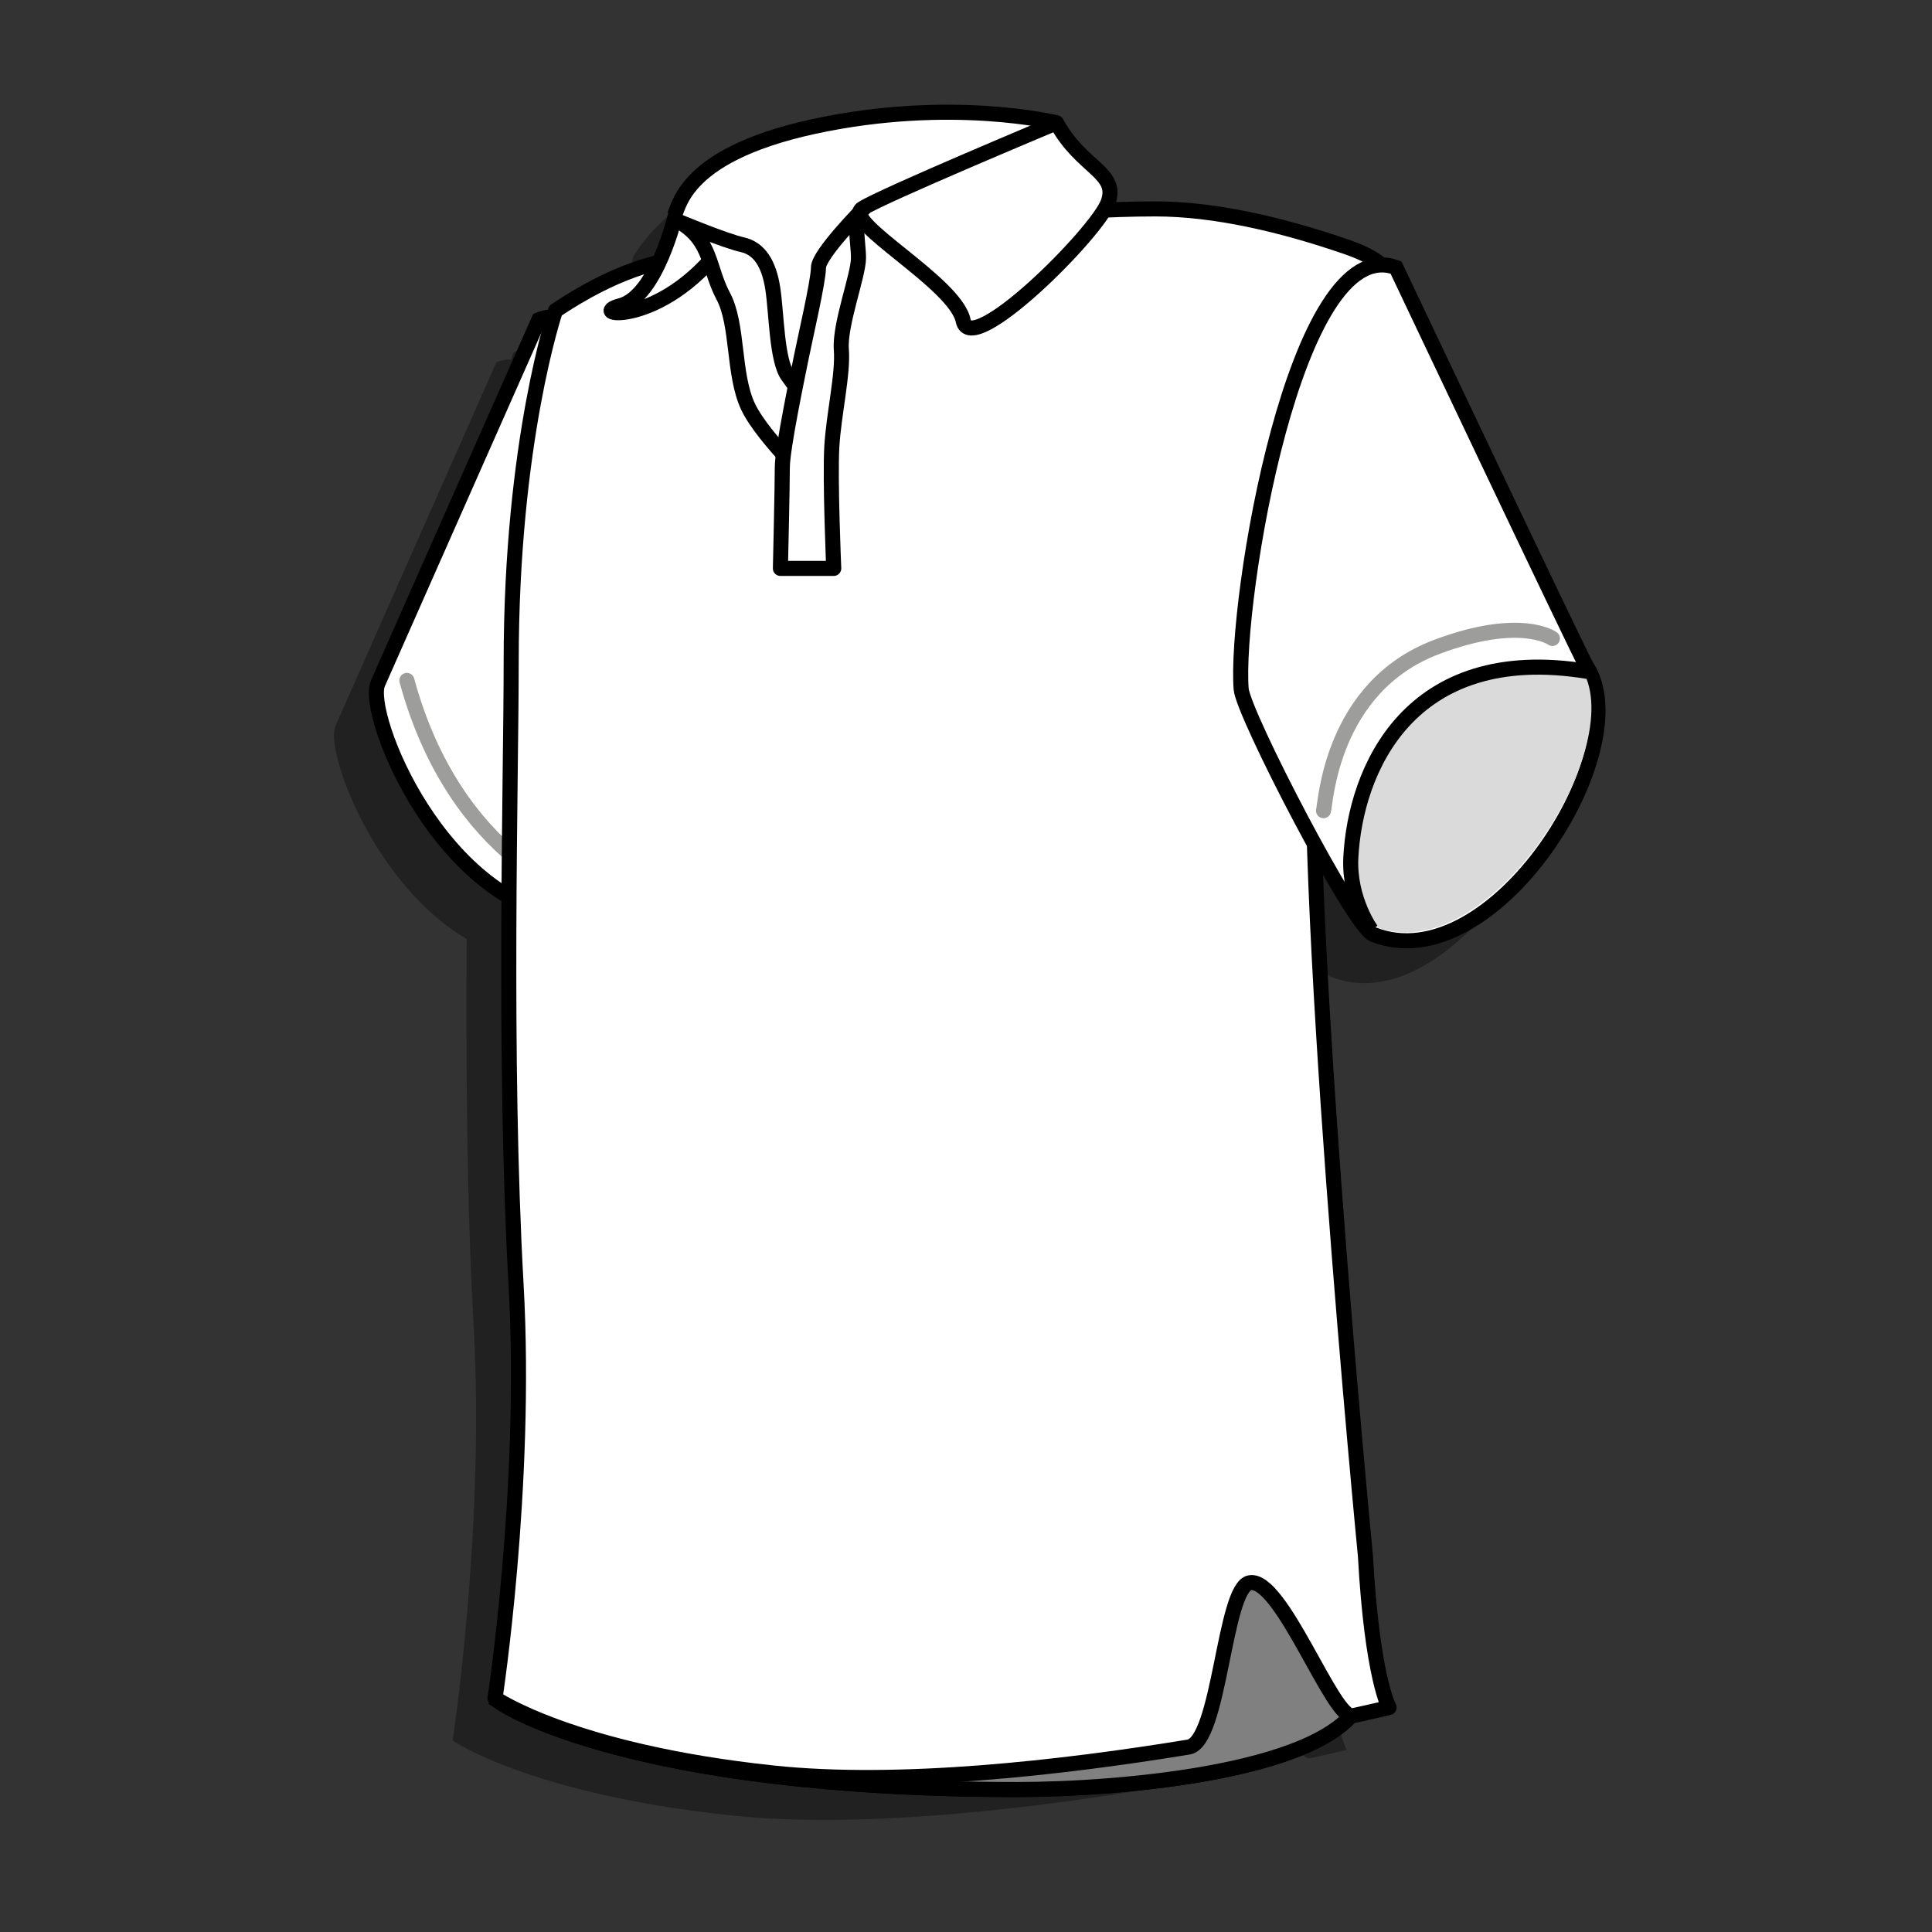 <?xml version="1.0" encoding="iso-8859-1"?>
<!-- Generator: Adobe Illustrator 16.0.4, SVG Export Plug-In . SVG Version: 6.00 Build 0)  -->
<!DOCTYPE svg PUBLIC "-//W3C//DTD SVG 1.1//EN" "http://www.w3.org/Graphics/SVG/1.1/DTD/svg11.dtd">
<svg version="1.1" id="Layer_1" xmlns="http://www.w3.org/2000/svg" xmlns:xlink="http://www.w3.org/1999/xlink" x="0px" y="0px"
	 width="80px" height="80px" viewBox="0 0 80 80" style="enable-background:new 0 0 80 80;" xml:space="preserve">
<rect x="0" y="0" width="80" height="80" fill="#333333" stroke="none"/>
<g>
	<path style="opacity:0.35;" d="M63.943,29.345C63.71,28.99,56.05,12.832,56.05,12.832c-0.201-0.074-0.398-0.098-0.592-0.096
		c-0.309-0.279-0.791-0.531-1.496-0.773c-2.625-0.898-5.395-1.559-7.875-1.559c-0.695,0-1.404,0.02-2.122,0.051
		c0.07-0.115,0.125-0.217,0.157-0.301c0.473-1.262-1.104-1.42-2.129-3.312c0,0-6.268-1.371-11.985,0.709
		c-2.603,0.947-3.785,3.074-3.785,3.074s-0.238,1.016-0.697,2c-1.13,0.266-2.557,0.838-4.279,1.992c0,0-0.032,0.094-0.086,0.273
		c-0.198-0.006-0.399,0.021-0.604,0.104c0,0-6.513,14.709-6.665,15.059c-0.455,1.035,1.608,6.59,5.43,8.83
		c-0.031,5.004,0,10.848,0.294,16.102c0.465,8.322-0.873,17.088-0.873,17.088s3.195,2.211,11.493,3.096
		c5.227,0.557,11.979-0.213,17.225-1.072c1.303-0.213,1.461-6.598,2.531-6.803c1.305-0.25,3.455,5.686,4.262,5.51
		c0.959-0.211,1.508-0.344,1.508-0.344s-0.701-1.242-0.979-6.287c0,0-1.75-17.967-2.111-29.469c1.064,1.943,2.084,3.605,2.432,3.742
		C60.085,42.425,66.164,32.736,63.943,29.345z M27.729,12.457c0.156-0.178,0.312-0.365,0.465-0.568
		c0.04-0.055,0.065-0.096,0.103-0.146c0.075,0.025,0.151,0.053,0.214,0.068c0.412,0.09,0.812,0.326,1.131,0.637
		c-0.653,0.139-1.027,0.227-1.027,0.227S28.311,12.527,27.729,12.457z"/>
	<path style="fill:#FFFFFF;stroke:#000000;stroke-width:0.624;stroke-miterlimit:10;" d="M22.312,13.24
		c0,0-6.513,14.707-6.665,15.059c-0.556,1.266,2.649,9.297,8.238,9.752c0.794,0.064,4.604-8.355,4.65-9.281
		C28.691,25.568,26.029,11.746,22.312,13.24z"/>
	<path style="fill:none;stroke:#9D9D9C;stroke-width:0.624;stroke-linecap:round;stroke-miterlimit:10;" d="M24.136,37.167
		c0,0-5.258-1.529-7.288-8.992"/>
	<path style="fill:#808080;stroke:#000000;stroke-width:0.624;stroke-miterlimit:10;" d="M20.785,70.546
		c0,0,5.203,3.555,21.331,3.555c4.245,0,13.335-0.74,14.323-3.898c1.166-3.736-3.055-15.746-3.262-17.131l-8.986,2.174
		L20.785,70.546z"/>
	<path style="fill:#808080;stroke:#000000;stroke-width:0.624;stroke-miterlimit:10;" d="M20.785,70.546
		c0,0,5.203,3.555,21.331,3.555c4.245,0,13.335-0.74,14.323-3.898c1.166-3.736-3.055-15.746-3.262-17.131l-8.986,2.174
		L20.785,70.546z"/>
	<path style="fill:#FFFFFF;stroke:#000000;stroke-width:0.624;stroke-linejoin:round;stroke-miterlimit:10;" d="M23.001,12.861
		c0,0-1.834,5.379-1.834,14.553c0,4.889-0.328,16.322,0.204,25.816c0.466,8.32-0.873,17.086-0.873,17.086s3.195,2.213,11.493,3.098
		c5.227,0.557,11.979-0.213,17.225-1.072c1.303-0.213,1.461-6.598,2.533-6.803c1.303-0.252,3.453,5.684,4.262,5.508
		c0.959-0.209,1.508-0.344,1.508-0.344s-0.703-1.24-0.98-6.287c0,0-2.826-29.004-2.037-36.9c-1.715-12.84,6.844-15.381,1.215-17.307
		c-2.623-0.9-5.395-1.559-7.875-1.559c-7.795,0-17.472,2.27-17.472,2.27S27.82,9.632,23.001,12.861z"/>
	<path style="fill:#FFFFFF;stroke:#000000;stroke-width:0.624;stroke-linejoin:round;stroke-miterlimit:10;" d="M27.978,8.871
		c0,0-0.788,3.393-2.286,3.785c-1.498,0.395,1.656,0.947,4.257-2.523C32.551,6.664,28.767,8.24,27.978,8.871z"/>
	<path style="fill:#FFFFFF;" d="M43.748,5.085c0,0-6.268-1.371-11.985,0.711c-2.602,0.947-3.785,3.074-3.785,3.074
		s1.578,1.025,2.288,1.184s1.418,0.709,1.655,1.42c0.238,0.709,0.237,3.547,0.867,4.414C33.418,16.757,44.808,15.457,43.748,5.085z"
		/>
	<path style="fill:#FFFFFF;stroke:#000000;stroke-width:0.624;stroke-linejoin:round;stroke-miterlimit:10;" d="M43.748,5.085
		c0,0-7.175,2.998-8.042,3.549c-0.868,0.553,3.864,3.074,4.179,4.652c0.315,1.578,5.519-3.627,5.992-4.889
		S44.773,6.978,43.748,5.085z"/>
	<path style="fill:#FFFFFF;stroke:#000000;stroke-width:0.624;stroke-linejoin:round;stroke-miterlimit:10;" d="M28.135,9.187
		c0,0,1.892,0.787,2.602,0.945c0.709,0.158,1.104,0.789,1.262,1.814c0.159,1.025,0.158,2.996,0.63,3.627
		c0.474,0.631,1.814,2.682,1.814,2.682l-0.474,2.129c0,0-2.364-2.209-2.995-3.549c-0.63-1.34-0.395-3.391-1.026-4.572
		C29.318,11.08,29.476,9.976,28.135,9.187z"/>
	<path style="fill:#FFFFFF;stroke:#000000;stroke-width:0.624;stroke-linejoin:round;stroke-miterlimit:10;" d="M35.76,8.638
		c0,0-1.869,1.889-1.869,2.441c0,0.551-0.552,2.918-0.709,3.705c-0.158,0.789-0.788,3.785-0.788,4.574s-0.079,4.178-0.079,4.178
		h2.208c0,0-0.158-3.705-0.079-5.045c0.079-1.342,0.473-2.996,0.394-4.021s0.71-3.076,0.71-3.785S35.287,9.031,35.76,8.638z"/>
	<path style="fill:none;stroke:#000000;stroke-width:0.624;stroke-linejoin:round;stroke-miterlimit:10;" d="M43.748,5.085
		c0,0-4.357-1.08-10.049,0.152c-5.692,1.236-5.566,3.549-5.832,3.785"/>
	<path style="fill:#FFFFFF;stroke:#000000;stroke-width:0.624;stroke-miterlimit:10;" d="M57.806,11.078
		c0,0,7.658,16.158,7.891,16.514c2.223,3.389-3.855,13.08-8.838,11.1c-0.822-0.326-5.385-9.135-5.465-10.16
		C51.117,24.98,53.628,9.537,57.806,11.078z"/>
	<path style="fill:#DADADA;" d="M56.845,38.337c0,0-0.852-1.02-0.91-2.426c-0.141-3.332,1.572-8.801,9.689-7.969
		C67.23,31.324,61.439,40.269,56.845,38.337z"/>
	<path style="fill:none;stroke:#000000;stroke-width:0.624;stroke-miterlimit:10;" d="M56.785,38.517c0,0-0.938-1.273-0.85-3.006
		c0.18-3.58,2.385-8.93,9.805-7.709"/>
	<path style="fill:none;stroke:#9D9D9C;stroke-width:0.624;stroke-linecap:round;stroke-miterlimit:10;" d="M54.804,33.568
		c0.086-0.26,0.287-5.129,4.695-6.783c3.479-1.305,4.783-0.348,4.783-0.348"/>
</g>
<rect y="0" style="fill:none;" width="80" height="80"/>
<g>
</g>
<g>
</g>
<g>
</g>
<g>
</g>
<g>
</g>
<g>
</g>
<g>
</g>
<g>
</g>
<g>
</g>
<g>
</g>
<g>
</g>
<g>
</g>
<g>
</g>
<g>
</g>
<g>
</g>
</svg>
